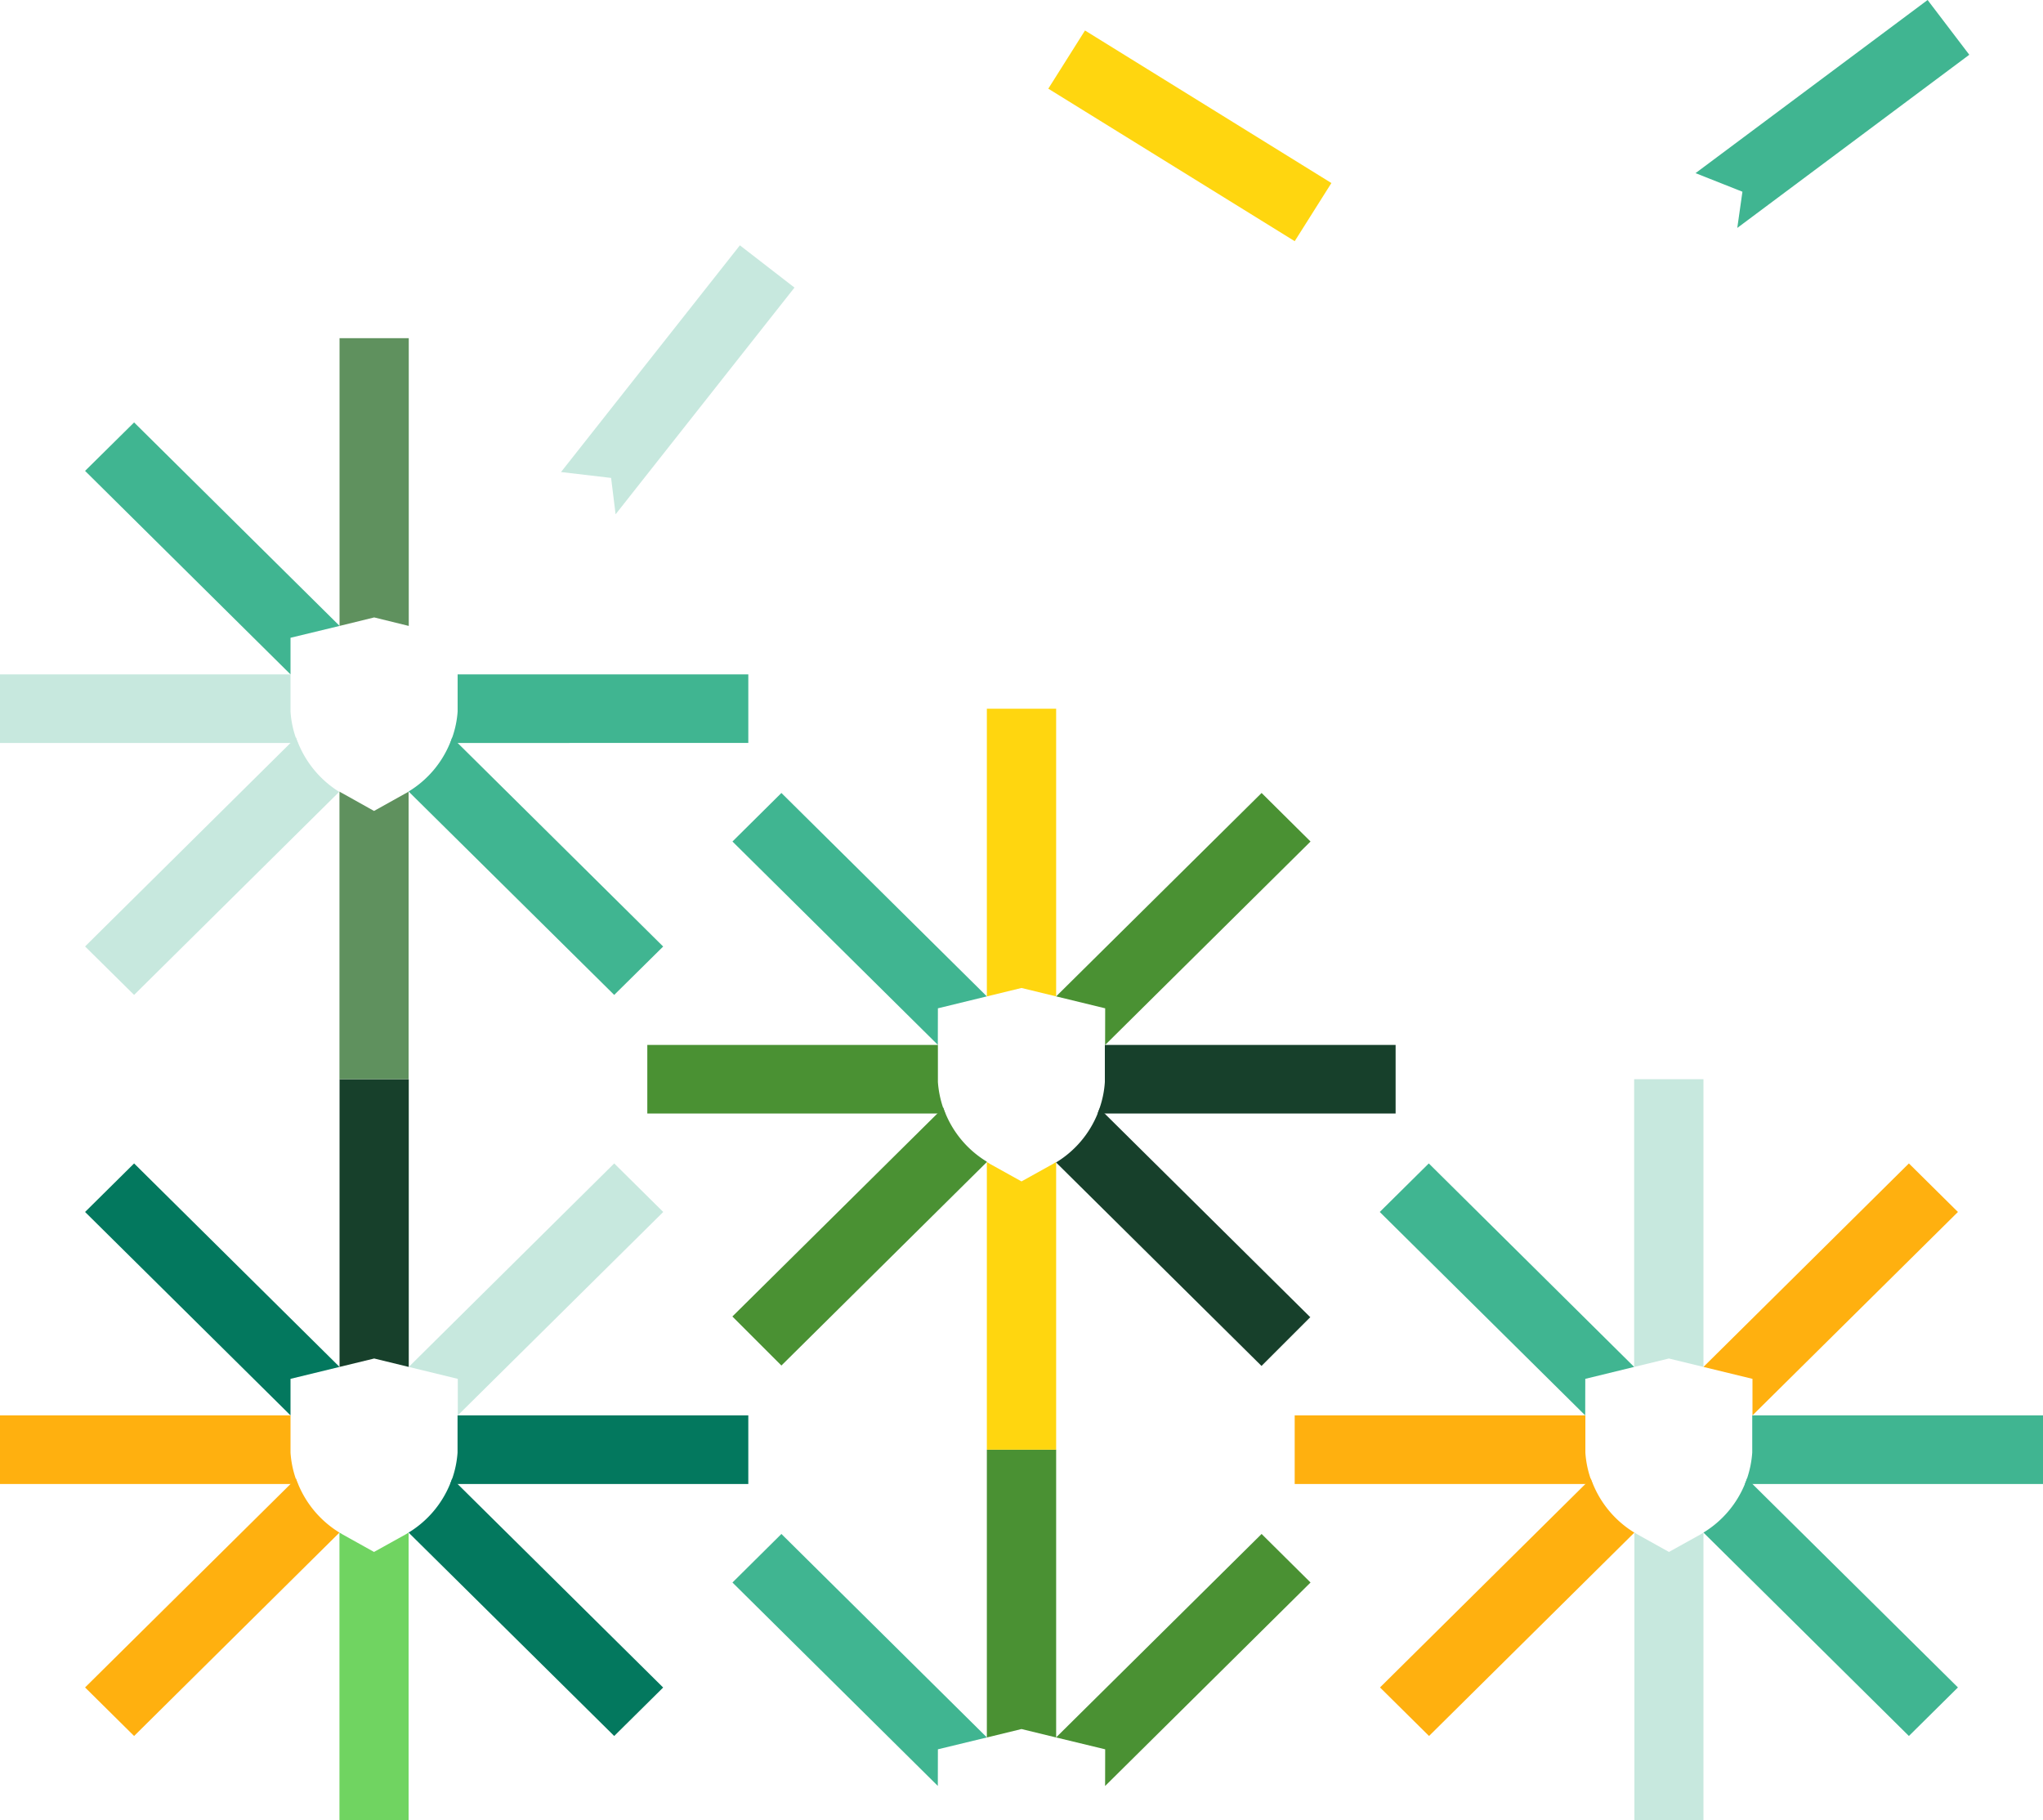 <svg id="Layer_1" data-name="Layer 1" xmlns="http://www.w3.org/2000/svg" viewBox="0 0 250 222.73"><defs><style>.cls-1{fill:#4a9133;}.cls-2{fill:#40b591;}.cls-3{fill:#70d461;}.cls-4{fill:#17402b;}.cls-5{fill:#03785e;}.cls-6{fill:#ffb00f;}.cls-7{fill:#c7e8de;}.cls-8{fill:#ffd60f;}.cls-9{fill:#5f915e;}</style></defs><polygon class="cls-1" points="129.24 177.39 129.24 212.59 129.24 212.59 129.24 212.6 129.23 212.6 125 211.57 120.77 212.6 120.76 212.6 120.76 177.39 129.24 177.39 129.24 177.39"/><polygon class="cls-2" points="120.77 212.6 120.76 212.6 114.77 214.05 114.76 218.53 89.63 193.64 95.62 187.7 120.76 212.59 120.77 212.6 120.77 212.6"/><polygon class="cls-1" points="160.37 193.64 135.24 218.53 135.23 218.53 135.23 218.53 135.23 218.53 135.23 218.53 135.23 218.53 135.23 218.53 135.24 214.05 129.24 212.6 129.24 212.59 154.38 187.7 160.37 193.64 160.37 193.64"/><rect class="cls-3" x="50.02" y="187.52"/><polygon class="cls-4" points="50.02 132.05 50.02 167.26 50.02 167.26 50.02 167.26 50.02 167.26 45.79 166.23 41.55 167.26 41.55 167.26 41.55 132.05 50.02 132.05 50.02 132.05"/><path class="cls-3" d="M50,187.53v35.2H41.54v-35.2h0l.44.26,3.79,2.11,3.8-2.11.44-.26Z"/><polygon class="cls-5" points="41.55 167.26 41.55 167.26 35.55 168.72 35.55 173.19 10.41 148.3 16.41 142.36 41.55 167.26 41.55 167.26 41.55 167.26"/><path class="cls-5" d="M81.16,206.48l-6,5.94L50,187.53a12.5,12.5,0,0,0,5.07-5.94c.09-.23.18-.44.25-.67l.68.67h0l25.14,24.89Z"/><path class="cls-6" d="M36.48,181.59H0v-8.4H35.55v3.71c0,.28,0,.55,0,.84a12.22,12.22,0,0,0,.64,3.18c.08.23.16.44.26.67Z"/><path class="cls-5" d="M91.57,173.19v8.4H55.09c.09-.23.18-.44.25-.67a12.23,12.23,0,0,0,.65-3.18c0-.26,0-.53,0-.79v-3.76H91.57Z"/><path class="cls-6" d="M41.54,187.53,16.41,212.42l-6-5.94,25.14-24.89.67-.67c.08.23.16.44.26.67a12.54,12.54,0,0,0,5.06,5.94Z"/><polygon class="cls-7" points="81.16 148.3 56.02 173.19 56.02 173.19 56.02 173.19 56.02 173.19 56.02 173.19 56.02 173.19 56.02 173.19 56.02 168.72 50.02 167.26 50.02 167.26 75.16 142.36 81.16 148.3 81.16 148.3"/><polygon class="cls-7" points="208.45 132.05 208.45 167.26 208.45 167.26 208.45 167.26 208.45 167.26 204.22 166.23 199.98 167.26 199.97 167.26 199.97 132.05 208.45 132.05 208.45 132.05"/><rect class="cls-3" x="208.45" y="187.52"/><path class="cls-7" d="M208.45,187.53v35.2H200v-35.2h0l.44.26,3.79,2.11,3.8-2.11.44-.26Z"/><polygon class="cls-2" points="199.98 167.26 199.97 167.26 193.99 168.72 193.98 173.19 168.84 148.3 174.84 142.36 199.97 167.26 199.98 167.26 199.98 167.26"/><path class="cls-2" d="M239.59,206.48l-6,5.94-25.14-24.89a12.5,12.5,0,0,0,5.07-5.94c.09-.23.18-.44.26-.67l.67.67h0l25.14,24.89Z"/><path class="cls-6" d="M194.91,181.59H158.43v-8.4H194v3.71c0,.28,0,.55,0,.84a12.22,12.22,0,0,0,.64,3.18c.08.23.16.44.26.67Z"/><path class="cls-2" d="M250,173.19v8.4H213.52c.09-.23.18-.44.26-.67a12.65,12.65,0,0,0,.64-3.18c0-.26,0-.53,0-.79v-3.76H250Z"/><path class="cls-6" d="M200,187.53l-25.13,24.89-6-5.94L194,181.59l.67-.67c.08.23.16.44.26.67a12.54,12.54,0,0,0,5.06,5.94Z"/><polygon class="cls-6" points="239.59 148.3 214.45 173.19 214.45 173.19 214.45 173.19 214.45 173.19 214.45 173.19 214.45 173.19 214.45 173.19 214.45 168.72 208.45 167.26 208.45 167.26 233.59 142.36 239.59 148.3 239.59 148.3"/><rect class="cls-3" x="129.24" y="121.91" height="0.01"/><polygon class="cls-8" points="129.24 86.72 129.24 121.92 129.24 121.92 129.24 121.92 129.23 121.92 125 120.89 120.77 121.92 120.76 121.92 120.76 86.72 129.24 86.72 129.24 86.72"/><path class="cls-8" d="M129.24,142.19v35.2h-8.48v-35.2h0l.44.26,3.8,2.11,3.8-2.11.44-.26Z"/><polygon class="cls-2" points="120.77 121.92 120.76 121.92 114.77 123.38 114.76 127.85 89.63 102.97 95.62 97.03 120.76 121.92 120.77 121.92 120.77 121.92"/><path class="cls-4" d="M160.37,161.14l-6,6-25.14-24.9a12.46,12.46,0,0,0,5.07-5.94c.09-.22.17-.44.25-.67l.67.67h0l25.13,24.89Z"/><path class="cls-1" d="M115.69,136.25H79.21v-8.39h35.56v3.69c0,.29,0,.57,0,.85a12.57,12.57,0,0,0,.65,3.18c.08.23.16.45.25.67Z"/><path class="cls-4" d="M170.78,127.86v8.39H134.31c.09-.22.17-.44.25-.67a12.14,12.14,0,0,0,.64-3.18c0-.26,0-.53,0-.79v-3.75h35.55Z"/><path class="cls-1" d="M120.76,142.19l-25.14,24.9-6-6,25.14-24.89.67-.67c.08.23.16.45.25.67a12.46,12.46,0,0,0,5.07,5.94Z"/><polygon class="cls-1" points="160.37 102.97 135.24 127.86 135.23 127.86 135.23 127.86 135.23 127.86 135.23 127.86 135.23 127.86 135.23 127.86 135.24 123.38 129.24 121.92 129.24 121.92 154.38 97.03 160.37 102.97 160.37 102.97"/><polygon class="cls-9" points="50.02 41.38 50.02 76.58 50.02 76.58 50.02 76.59 50.02 76.59 45.79 75.55 41.55 76.59 41.55 76.59 41.55 41.38 50.02 41.38 50.02 41.38"/><rect class="cls-3" x="50.02" y="96.85" height="0.01"/><path class="cls-9" d="M50,96.86v35.19H41.54V96.86h0c.14.09.29.17.44.25l3.79,2.12,3.8-2.12a4.6,4.6,0,0,0,.44-.25Z"/><polygon class="cls-2" points="41.55 76.59 41.55 76.59 35.55 78.04 35.55 82.52 10.41 57.62 16.41 51.69 41.55 76.58 41.55 76.59 41.55 76.59"/><path class="cls-2" d="M81.16,115.81l-6,5.93L50,96.85a12.46,12.46,0,0,0,5.07-5.94,6.63,6.63,0,0,0,.25-.67l.68.67h0l25.14,24.9Z"/><path class="cls-7" d="M36.48,90.91H0V82.52H35.55v3.7c0,.28,0,.57,0,.84a12.06,12.06,0,0,0,.64,3.18,6.66,6.66,0,0,0,.26.67Z"/><path class="cls-2" d="M91.57,82.52v8.39H55.09a6.63,6.63,0,0,0,.25-.67A12.07,12.07,0,0,0,56,87.06c0-.26,0-.53,0-.79V82.52H91.57Z"/><path class="cls-7" d="M41.54,96.86,16.41,121.74l-6-5.93,25.14-24.9.67-.67a6.66,6.66,0,0,0,.26.67,12.61,12.61,0,0,0,5.06,6Z"/><rect class="cls-3" x="50.02" y="76.58" height="0.01"/><polygon class="cls-7" points="97.22 35.19 75.33 62.93 75.33 62.93 75.33 62.93 75.33 62.93 75.33 62.93 75.33 62.93 75.33 62.93 74.78 58.48 68.65 57.76 68.65 57.76 90.54 30.02 97.22 35.19 97.22 35.19"/><polygon class="cls-8" points="132.77 3.73 162.91 22.39 162.92 22.39 162.92 22.39 162.92 22.4 158.44 29.5 158.43 29.51 128.28 10.85 132.77 3.73 132.77 3.73"/><polygon class="cls-2" points="240.98 6.7 212.59 27.89 212.59 27.9 212.59 27.9 212.59 27.9 212.59 27.9 212.59 27.9 212.59 27.89 213.22 23.46 207.49 21.19 207.49 21.18 235.88 0 240.98 6.7 240.98 6.7"/></svg>
